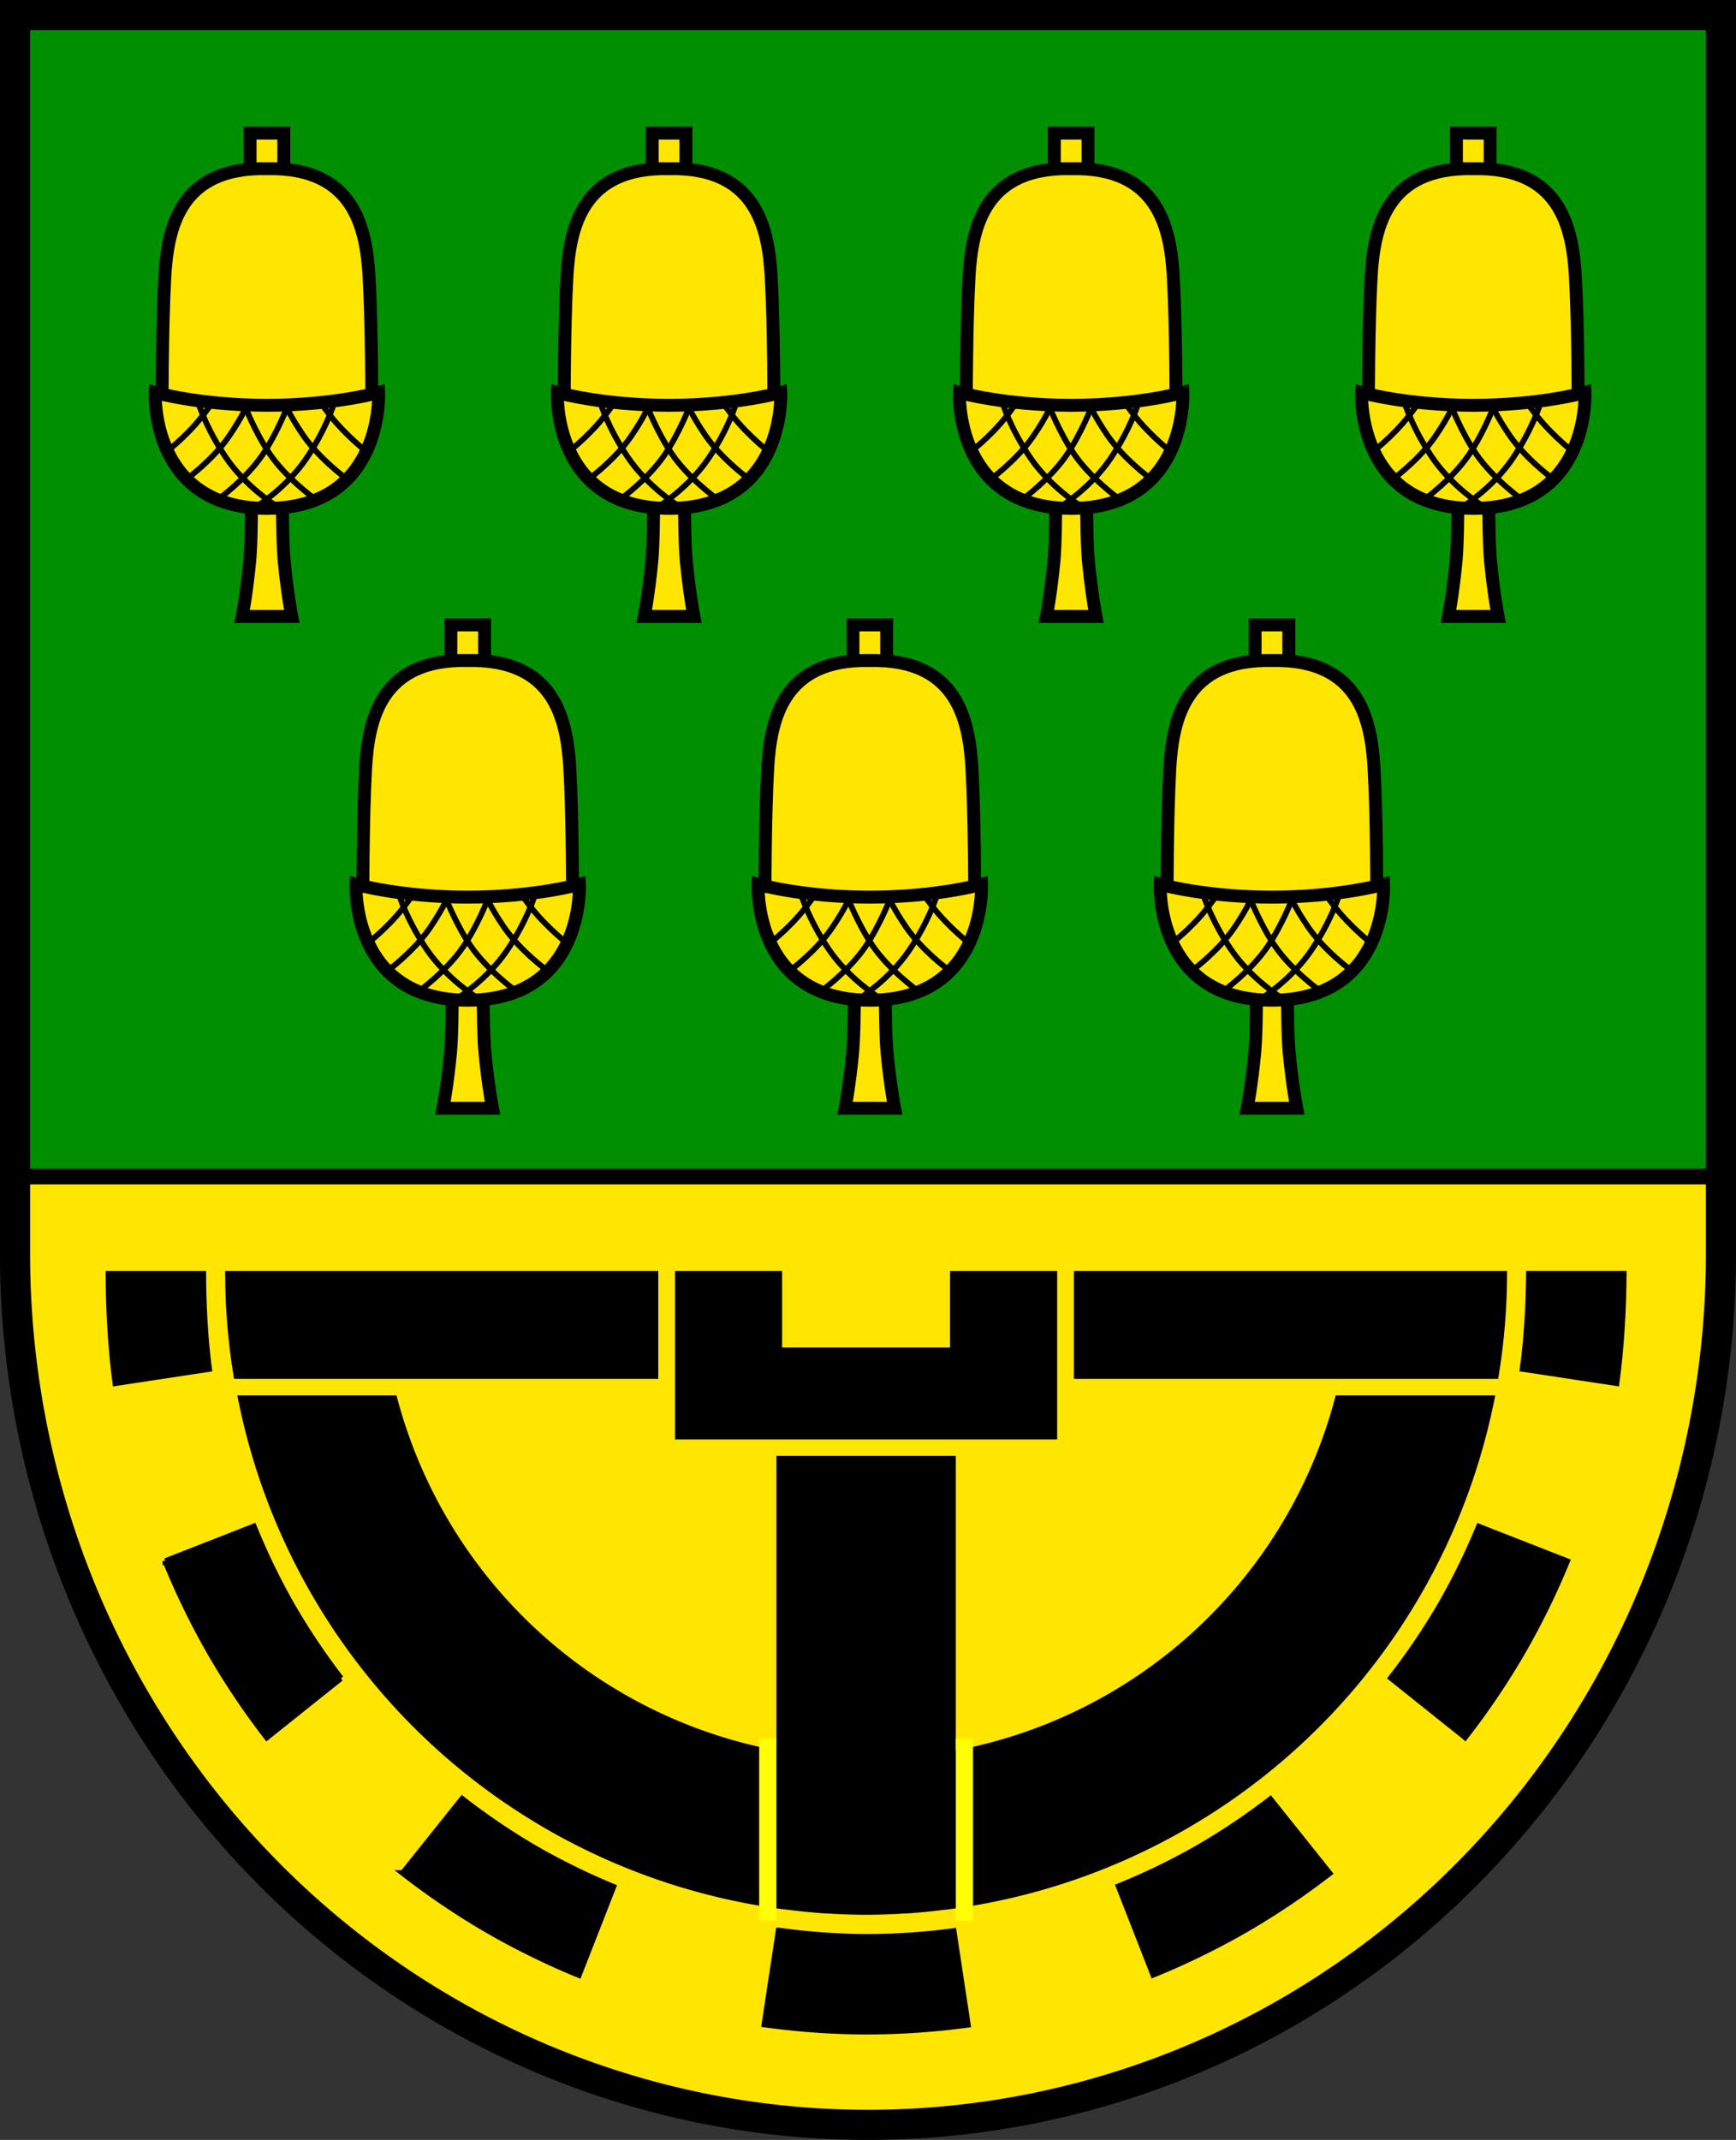 <?xml version="1.0" encoding="UTF-8" standalone="no"?>
<!-- Created with Inkscape (http://www.inkscape.org/) -->

<svg
   width="121.08mm"
   height="149.214mm"
   viewBox="0 0 121.08 149.214"
   version="1.1"
   id="svg5"
   inkscape:version="1.2.2 (732a01da63, 2022-12-09)"
   sodipodi:docname="DEU Südergellersen COA.svg"
   xmlns:inkscape="http://www.inkscape.org/namespaces/inkscape"
   xmlns:sodipodi="http://sodipodi.sourceforge.net/DTD/sodipodi-0.dtd"
   xmlns="http://www.w3.org/2000/svg"
   xmlns:svg="http://www.w3.org/2000/svg">
  <rect x="0" y="0" width="121.08" height="149.214" fill="#333333" stroke="none"/>
  <sodipodi:namedview
     id="namedview7"
     pagecolor="#9e9e9e"
     bordercolor="#666666"
     borderopacity="1.0"
     inkscape:showpageshadow="2"
     inkscape:pageopacity="0"
     inkscape:pagecheckerboard="0"
     inkscape:deskcolor="#8c8c8c"
     inkscape:document-units="mm"
     showgrid="false"
     inkscape:zoom="0.98175049"
     inkscape:cx="229.69176"
     inkscape:cy="282.65838"
     inkscape:current-layer="layer1" />
  <defs
     id="defs2" />
  <g
     inkscape:label="Ebene 1"
     inkscape:groupmode="layer"
     id="layer1"
     transform="translate(-551.079,-62.567)">
    <g
       id="g1449"
       transform="translate(506.878,-13.15)">
      <path
         id="path974"
         style="fill:#008f00;fill-opacity:1;stroke:none;stroke-width:2.1;stroke-dasharray:none"
         d="m 45.251,76.767 v 86.392 a 59.49,60.721 0 0 0 59.49,60.721 59.49,60.721 0 0 0 59.49,-60.721 V 76.767 Z" />
      <path
         id="rect1253"
         style="fill:#ffe600;fill-opacity:1;stroke:none;stroke-width:1.1;stroke-dasharray:none"
         d="m 45.251,157.754 v 5.405 a 59.49,60.721 0 0 0 59.49,60.721 59.49,60.721 0 0 0 59.49,-60.721 v -5.405 z" />
      <path
         id="path1258"
         style="fill:none;stroke:#000000;stroke-width:2.1;stroke-dasharray:none"
         d="m 45.251,76.767 v 86.392 a 59.49,60.721 0 0 0 59.49,60.721 59.49,60.721 0 0 0 59.49,-60.721 V 76.767 Z" />
      <path
         style="fill:none;stroke:#000000;stroke-width:1.1;stroke-dasharray:none"
         d="M 45.251,157.754 H 164.231"
         id="path1314" />
      <g
         id="g2624"
         transform="translate(-182.822,-11.655)">
        <path
           id="path1641"
           style="fill:#000000;stroke:#000000;stroke-width:0.4;stroke-dasharray:none"
           d="m 243.82,184.872 a 44.494,44.494 0 0 0 37.553,35.391 44.494,44.494 0 0 0 0.741,0.09 44.494,44.494 0 0 0 2.28,0.226 44.494,44.494 0 0 0 0.004,0 44.494,44.494 0 0 0 0.41,0.022 44.494,44.494 0 0 0 2.622,0.087 44.494,44.494 0 0 0 2.64,-0.087 44.494,44.494 0 0 0 0.386,-0.02 44.494,44.494 0 0 0 2.294,-0.226 44.494,44.494 0 0 0 0.737,-0.089 44.494,44.494 0 0 0 37.58,-35.395 h -10.729 a 34.038,34.038 0 0 1 -26.851,24.794 v -20.581 h -12.113 v 20.581 a 34.038,34.038 0 0 1 -26.851,-24.794 z" />
        <path
           id="path1880"
           style="fill:#000000;stroke:#000000;stroke-width:0.4;stroke-dasharray:none"
           d="m 281.333,221.986 -0.993,6.547 a 52.84,52.84 0 0 0 7.091,0.502 52.84,52.84 0 0 0 7.094,-0.481 l -0.991,-6.533 a 46.233,46.233 0 0 1 -6.102,0.407 46.233,46.233 0 0 1 -6.097,-0.442 z"
           inkscape:transform-center-x="-0.0016407542"
           inkscape:transform-center-y="49.315355" />
        <path
           id="path1945"
           style="fill:#000000;stroke:#000000;stroke-width:0.4;stroke-dasharray:none"
           d="m 305.045,218.9 2.413,6.166 a 52.84,52.84 0 0 0 6.391,-3.111 52.84,52.84 0 0 0 5.903,-3.963 l -4.125,-5.162 a 46.233,46.233 0 0 1 -5.081,3.404 46.233,46.233 0 0 1 -5.501,2.666 z"
           inkscape:transform-center-x="-24.968896"
           inkscape:transform-center-y="42.75303" />
        <path
           id="path1947"
           style="fill:#000000;stroke:#000000;stroke-width:0.4;stroke-dasharray:none"
           d="m 324.037,204.371 5.173,4.134 a 52.84,52.84 0 0 0 3.98,-5.89 52.84,52.84 0 0 0 3.13,-6.384 l -6.153,-2.408 a 46.233,46.233 0 0 1 -2.699,5.489 46.233,46.233 0 0 1 -3.431,5.059 z"
           inkscape:transform-center-x="-42.749146"
           inkscape:transform-center-y="24.968645" />
        <path
           id="path1949"
           style="fill:#000000;stroke:#000000;stroke-width:0.4;stroke-dasharray:none"
           inkscape:transform-center-x="-49.315356"
           inkscape:transform-center-y="-0.00164"
           d="m 333.663,176.194 v 0.002 c -0.013,2.04 -0.16,4.606 -0.442,6.626 l 6.547,0.993 c 0.326,-2.35 0.494,-5.248 0.502,-7.62 v -0.002 z"
           sodipodi:nodetypes="csccscc" />
        <path
           id="path1951"
           style="fill:#000000;stroke:#000000;stroke-width:0.4;stroke-dasharray:none"
           d="m 259.254,212.803 -4.134,5.173 a 52.84,52.84 0 0 0 5.89,3.98 52.84,52.84 0 0 0 6.384,3.13 l 2.408,-6.153 a 46.233,46.233 0 0 1 -5.489,-2.699 46.233,46.233 0 0 1 -5.059,-3.431 z"
           inkscape:transform-center-x="24.968649"
           inkscape:transform-center-y="42.74915" />
        <path
           id="path1953"
           style="fill:#000000;stroke:#000000;stroke-width:0.4;stroke-dasharray:none"
           d="m 244.725,193.811 -6.166,2.413 a 52.84,52.84 0 0 0 3.111,6.391 52.84,52.84 0 0 0 3.963,5.903 l 5.162,-4.125 a 46.233,46.233 0 0 1 -3.404,-5.081 46.233,46.233 0 0 1 -2.666,-5.501 z"
           inkscape:transform-center-x="42.753034"
           inkscape:transform-center-y="24.9689" />
        <path
           id="path1955"
           style="fill:#000000;stroke:#000000;stroke-width:0.4;stroke-dasharray:none"
           inkscape:transform-center-x="49.315354"
           inkscape:transform-center-y="0.00164"
           d="m 234.59,176.197 c 0.001,2.372 0.162,5.271 0.481,7.621 l 6.533,-0.991 c -0.27,-2.022 -0.406,-4.59 -0.407,-6.63 z"
           sodipodi:nodetypes="ccccc" />
        <path
           id="path2059"
           style="fill:#000000;stroke:#000000;stroke-width:0.4;stroke-dasharray:none"
           d="m 242.924,176.195 c 0.005,2.387 0.203,4.769 0.59,7.124 h 29.221 v -7.124 z"
           sodipodi:nodetypes="ccccc" />
        <path
           id="path2116"
           style="fill:#000000;stroke:#000000;stroke-width:0.4;stroke-dasharray:none"
           d="m 331.936,176.195 c -0.005,2.387 -0.203,4.769 -0.59,7.124 h -29.221 v -7.124 z"
           inkscape:transform-center-x="-29.482606"
           inkscape:transform-center-y="8.3425866"
           sodipodi:nodetypes="ccccc" />
        <path
           style="fill:none;stroke:#ffff00;stroke-width:1.2;stroke-dasharray:none"
           d="m 280.572,208.592 v 12.695"
           id="path2432"
           sodipodi:nodetypes="cc" />
        <path
           style="fill:none;stroke:#ffff00;stroke-width:1.2;stroke-dasharray:none"
           d="m 294.288,208.592 v 12.695"
           id="path2434"
           sodipodi:nodetypes="cc"
           inkscape:transform-center-x="-6.8578608"
           inkscape:transform-center-y="7.9441208" />
        <path
           id="path2498"
           style="fill:#000000;stroke:#000000;stroke-width:0.4;stroke-dasharray:none"
           d="m 274.304,176.195 v 11.346 H 287.43 300.556 v -11.346 h -7.069 v 5.339 H 287.43 281.374 v -5.339 z" />
      </g>
      <g
         id="g3402"
         transform="translate(-182.019,-11.861)">
        <g
           id="g3038">
          <g
             id="g2876">
            <path
               id="path2856"
               style="fill:#ffe600;fill-opacity:1;stroke:#000000;stroke-width:0.9;stroke-dasharray:none"
               d="m 327.858,120.356 c 0,0 0.117,3.948 -0.077,6.284 -0.222,2.336 -0.532,3.921 -0.532,3.921 h 1.728 5.1e-4 1.728 c 0,0 -0.31,-1.585 -0.533,-3.921 -0.194,-2.336 -0.077,-6.284 -0.077,-6.284 l -1.118,0.528 h -5.1e-4 z" />
            <rect
               style="fill:#ffe600;fill-opacity:1;stroke:#000000;stroke-width:0.9;stroke-dasharray:none"
               id="rect2798"
               width="2.351"
               height="4.061"
               x="327.801"
               y="96.857" />
            <path
               style="fill:#ffe600;fill-opacity:1;stroke:#000000;stroke-width:0.9;stroke-dasharray:none"
               d="m 336.291,116.016 c 0,0 0.003,-5.742 -0.194,-9.163 -0.197,-3.421 -1.069,-7.644 -7.121,-7.512 -6.052,-0.133 -6.924,4.09 -7.121,7.512 -0.197,3.421 -0.194,9.163 -0.194,9.163 z"
               id="path2758"
               sodipodi:nodetypes="cscscc" />
            <g
               id="g2752">
              <path
                 style="fill:#ffe600;fill-opacity:1;stroke:#000000;stroke-width:0.9;stroke-dasharray:none"
                 d="m 336.766,114.954 c 0,0 -3.169,0.885 -7.79,0.885 -4.621,-1e-5 -7.79,-0.885 -7.79,-0.885 0,0 -0.386,8.072 7.79,8.072 8.176,0 7.79,-8.072 7.79,-8.072 z"
                 id="path2690"
                 sodipodi:nodetypes="ccccc" />
              <g
                 id="g2729">
                <path
                   style="fill:none;stroke:#000000;stroke-width:0.4;stroke-dasharray:none"
                   d="m 330.422,115.879 c 0,0 -0.725,1.908 -1.78,3.448 -1.147,1.675 -3.059,3.059 -3.059,3.059"
                   id="path2717"
                   sodipodi:nodetypes="csc" />
                <path
                   style="fill:none;stroke:#000000;stroke-width:0.4;stroke-dasharray:none"
                   d="m 327.669,115.623 c 0,0 -0.293,0.846 -1.347,2.386 -1.147,1.675 -3.059,3.059 -3.059,3.059"
                   id="path2719"
                   sodipodi:nodetypes="csc" />
                <path
                   style="fill:none;stroke:#000000;stroke-width:0.4;stroke-dasharray:none"
                   d="m 325.211,115.544 c 0,0 -0.096,0.217 -0.679,0.971 -1.242,1.606 -2.754,2.705 -2.754,2.705"
                   id="path2721"
                   sodipodi:nodetypes="csc" />
                <path
                   style="fill:none;stroke:#000000;stroke-width:0.4;stroke-dasharray:none"
                   d="m 333.627,115.78 c 0,0 -0.518,1.719 -1.917,3.783 -1.36,2.006 -3.433,3.315 -3.433,3.315"
                   id="path2723"
                   sodipodi:nodetypes="csc" />
              </g>
              <g
                 id="g2739"
                 transform="matrix(-1,0,0,1,657.827,-0.079)">
                <path
                   style="fill:none;stroke:#000000;stroke-width:0.4;stroke-dasharray:none"
                   d="m 330.422,115.879 c 0,0 -0.725,1.908 -1.78,3.448 -1.147,1.675 -3.059,3.059 -3.059,3.059"
                   id="path2731"
                   sodipodi:nodetypes="csc" />
                <path
                   style="fill:none;stroke:#000000;stroke-width:0.4;stroke-dasharray:none"
                   d="m 327.669,115.623 c 0,0 -0.293,0.846 -1.347,2.386 -1.147,1.675 -3.059,3.059 -3.059,3.059"
                   id="path2733"
                   sodipodi:nodetypes="csc" />
                <path
                   style="fill:none;stroke:#000000;stroke-width:0.4;stroke-dasharray:none"
                   d="m 325.211,115.544 c 0,0 -0.096,0.217 -0.679,0.971 -1.242,1.606 -2.843,2.803 -2.843,2.803"
                   id="path2735"
                   sodipodi:nodetypes="csc" />
                <path
                   style="fill:none;stroke:#000000;stroke-width:0.4;stroke-dasharray:none"
                   d="m 333.627,115.78 c 0,0 -0.518,1.719 -1.917,3.783 -1.36,2.006 -3.433,3.315 -3.433,3.315"
                   id="path2737"
                   sodipodi:nodetypes="csc" />
              </g>
            </g>
          </g>
          <g
             id="g2908"
             transform="translate(-84.138)">
            <path
               id="path2878"
               style="fill:#ffe600;fill-opacity:1;stroke:#000000;stroke-width:0.9;stroke-dasharray:none"
               d="m 327.858,120.356 c 0,0 0.117,3.948 -0.077,6.284 -0.222,2.336 -0.532,3.921 -0.532,3.921 h 1.728 5.1e-4 1.728 c 0,0 -0.31,-1.585 -0.533,-3.921 -0.194,-2.336 -0.077,-6.284 -0.077,-6.284 l -1.118,0.528 h -5.1e-4 z" />
            <rect
               style="fill:#ffe600;fill-opacity:1;stroke:#000000;stroke-width:0.9;stroke-dasharray:none"
               id="rect2880"
               width="2.351"
               height="4.061"
               x="327.801"
               y="96.857" />
            <path
               style="fill:#ffe600;fill-opacity:1;stroke:#000000;stroke-width:0.9;stroke-dasharray:none"
               d="m 336.291,116.016 c 0,0 0.003,-5.742 -0.194,-9.163 -0.197,-3.421 -1.069,-7.644 -7.121,-7.512 -6.052,-0.133 -6.924,4.09 -7.121,7.512 -0.197,3.421 -0.194,9.163 -0.194,9.163 z"
               id="path2882"
               sodipodi:nodetypes="cscscc" />
            <g
               id="g2906">
              <path
                 style="fill:#ffe600;fill-opacity:1;stroke:#000000;stroke-width:0.9;stroke-dasharray:none"
                 d="m 336.766,114.954 c 0,0 -3.169,0.885 -7.79,0.885 -4.621,-1e-5 -7.79,-0.885 -7.79,-0.885 0,0 -0.386,8.072 7.79,8.072 8.176,0 7.79,-8.072 7.79,-8.072 z"
                 id="path2884"
                 sodipodi:nodetypes="ccccc" />
              <g
                 id="g2894">
                <path
                   style="fill:none;stroke:#000000;stroke-width:0.4;stroke-dasharray:none"
                   d="m 330.422,115.879 c 0,0 -0.725,1.908 -1.78,3.448 -1.147,1.675 -3.059,3.059 -3.059,3.059"
                   id="path2886"
                   sodipodi:nodetypes="csc" />
                <path
                   style="fill:none;stroke:#000000;stroke-width:0.4;stroke-dasharray:none"
                   d="m 327.669,115.623 c 0,0 -0.293,0.846 -1.347,2.386 -1.147,1.675 -3.059,3.059 -3.059,3.059"
                   id="path2888"
                   sodipodi:nodetypes="csc" />
                <path
                   style="fill:none;stroke:#000000;stroke-width:0.4;stroke-dasharray:none"
                   d="m 325.211,115.544 c 0,0 -0.096,0.217 -0.679,0.971 -1.242,1.606 -2.754,2.705 -2.754,2.705"
                   id="path2890"
                   sodipodi:nodetypes="csc" />
                <path
                   style="fill:none;stroke:#000000;stroke-width:0.4;stroke-dasharray:none"
                   d="m 333.627,115.78 c 0,0 -0.518,1.719 -1.917,3.783 -1.36,2.006 -3.433,3.315 -3.433,3.315"
                   id="path2892"
                   sodipodi:nodetypes="csc" />
              </g>
              <g
                 id="g2904"
                 transform="matrix(-1,0,0,1,657.827,-0.079)">
                <path
                   style="fill:none;stroke:#000000;stroke-width:0.4;stroke-dasharray:none"
                   d="m 330.422,115.879 c 0,0 -0.725,1.908 -1.78,3.448 -1.147,1.675 -3.059,3.059 -3.059,3.059"
                   id="path2896"
                   sodipodi:nodetypes="csc" />
                <path
                   style="fill:none;stroke:#000000;stroke-width:0.4;stroke-dasharray:none"
                   d="m 327.669,115.623 c 0,0 -0.293,0.846 -1.347,2.386 -1.147,1.675 -3.059,3.059 -3.059,3.059"
                   id="path2898"
                   sodipodi:nodetypes="csc" />
                <path
                   style="fill:none;stroke:#000000;stroke-width:0.4;stroke-dasharray:none"
                   d="m 325.211,115.544 c 0,0 -0.096,0.217 -0.679,0.971 -1.242,1.606 -2.843,2.803 -2.843,2.803"
                   id="path2900"
                   sodipodi:nodetypes="csc" />
                <path
                   style="fill:none;stroke:#000000;stroke-width:0.4;stroke-dasharray:none"
                   d="m 333.627,115.78 c 0,0 -0.518,1.719 -1.917,3.783 -1.36,2.006 -3.433,3.315 -3.433,3.315"
                   id="path2902"
                   sodipodi:nodetypes="csc" />
              </g>
            </g>
          </g>
          <g
             id="g2940"
             transform="translate(-56.092)">
            <path
               id="path2910"
               style="fill:#ffe600;fill-opacity:1;stroke:#000000;stroke-width:0.9;stroke-dasharray:none"
               d="m 327.858,120.356 c 0,0 0.117,3.948 -0.077,6.284 -0.222,2.336 -0.532,3.921 -0.532,3.921 h 1.728 5.1e-4 1.728 c 0,0 -0.31,-1.585 -0.533,-3.921 -0.194,-2.336 -0.077,-6.284 -0.077,-6.284 l -1.118,0.528 h -5.1e-4 z" />
            <rect
               style="fill:#ffe600;fill-opacity:1;stroke:#000000;stroke-width:0.9;stroke-dasharray:none"
               id="rect2912"
               width="2.351"
               height="4.061"
               x="327.801"
               y="96.857" />
            <path
               style="fill:#ffe600;fill-opacity:1;stroke:#000000;stroke-width:0.9;stroke-dasharray:none"
               d="m 336.291,116.016 c 0,0 0.003,-5.742 -0.194,-9.163 -0.197,-3.421 -1.069,-7.644 -7.121,-7.512 -6.052,-0.133 -6.924,4.09 -7.121,7.512 -0.197,3.421 -0.194,9.163 -0.194,9.163 z"
               id="path2914"
               sodipodi:nodetypes="cscscc" />
            <g
               id="g2938">
              <path
                 style="fill:#ffe600;fill-opacity:1;stroke:#000000;stroke-width:0.9;stroke-dasharray:none"
                 d="m 336.766,114.954 c 0,0 -3.169,0.885 -7.79,0.885 -4.621,-1e-5 -7.79,-0.885 -7.79,-0.885 0,0 -0.386,8.072 7.79,8.072 8.176,0 7.79,-8.072 7.79,-8.072 z"
                 id="path2916"
                 sodipodi:nodetypes="ccccc" />
              <g
                 id="g2926">
                <path
                   style="fill:none;stroke:#000000;stroke-width:0.4;stroke-dasharray:none"
                   d="m 330.422,115.879 c 0,0 -0.725,1.908 -1.78,3.448 -1.147,1.675 -3.059,3.059 -3.059,3.059"
                   id="path2918"
                   sodipodi:nodetypes="csc" />
                <path
                   style="fill:none;stroke:#000000;stroke-width:0.4;stroke-dasharray:none"
                   d="m 327.669,115.623 c 0,0 -0.293,0.846 -1.347,2.386 -1.147,1.675 -3.059,3.059 -3.059,3.059"
                   id="path2920"
                   sodipodi:nodetypes="csc" />
                <path
                   style="fill:none;stroke:#000000;stroke-width:0.4;stroke-dasharray:none"
                   d="m 325.211,115.544 c 0,0 -0.096,0.217 -0.679,0.971 -1.242,1.606 -2.754,2.705 -2.754,2.705"
                   id="path2922"
                   sodipodi:nodetypes="csc" />
                <path
                   style="fill:none;stroke:#000000;stroke-width:0.4;stroke-dasharray:none"
                   d="m 333.627,115.78 c 0,0 -0.518,1.719 -1.917,3.783 -1.36,2.006 -3.433,3.315 -3.433,3.315"
                   id="path2924"
                   sodipodi:nodetypes="csc" />
              </g>
              <g
                 id="g2936"
                 transform="matrix(-1,0,0,1,657.827,-0.079)">
                <path
                   style="fill:none;stroke:#000000;stroke-width:0.4;stroke-dasharray:none"
                   d="m 330.422,115.879 c 0,0 -0.725,1.908 -1.78,3.448 -1.147,1.675 -3.059,3.059 -3.059,3.059"
                   id="path2928"
                   sodipodi:nodetypes="csc" />
                <path
                   style="fill:none;stroke:#000000;stroke-width:0.4;stroke-dasharray:none"
                   d="m 327.669,115.623 c 0,0 -0.293,0.846 -1.347,2.386 -1.147,1.675 -3.059,3.059 -3.059,3.059"
                   id="path2930"
                   sodipodi:nodetypes="csc" />
                <path
                   style="fill:none;stroke:#000000;stroke-width:0.4;stroke-dasharray:none"
                   d="m 325.211,115.544 c 0,0 -0.096,0.217 -0.679,0.971 -1.242,1.606 -2.843,2.803 -2.843,2.803"
                   id="path2932"
                   sodipodi:nodetypes="csc" />
                <path
                   style="fill:none;stroke:#000000;stroke-width:0.4;stroke-dasharray:none"
                   d="m 333.627,115.78 c 0,0 -0.518,1.719 -1.917,3.783 -1.36,2.006 -3.433,3.315 -3.433,3.315"
                   id="path2934"
                   sodipodi:nodetypes="csc" />
              </g>
            </g>
          </g>
          <g
             id="g2972"
             transform="translate(-28.046)">
            <path
               id="path2942"
               style="fill:#ffe600;fill-opacity:1;stroke:#000000;stroke-width:0.9;stroke-dasharray:none"
               d="m 327.858,120.356 c 0,0 0.117,3.948 -0.077,6.284 -0.222,2.336 -0.532,3.921 -0.532,3.921 h 1.728 5.1e-4 1.728 c 0,0 -0.31,-1.585 -0.533,-3.921 -0.194,-2.336 -0.077,-6.284 -0.077,-6.284 l -1.118,0.528 h -5.1e-4 z" />
            <rect
               style="fill:#ffe600;fill-opacity:1;stroke:#000000;stroke-width:0.9;stroke-dasharray:none"
               id="rect2944"
               width="2.351"
               height="4.061"
               x="327.801"
               y="96.857" />
            <path
               style="fill:#ffe600;fill-opacity:1;stroke:#000000;stroke-width:0.9;stroke-dasharray:none"
               d="m 336.291,116.016 c 0,0 0.003,-5.742 -0.194,-9.163 -0.197,-3.421 -1.069,-7.644 -7.121,-7.512 -6.052,-0.133 -6.924,4.09 -7.121,7.512 -0.197,3.421 -0.194,9.163 -0.194,9.163 z"
               id="path2946"
               sodipodi:nodetypes="cscscc" />
            <g
               id="g2970">
              <path
                 style="fill:#ffe600;fill-opacity:1;stroke:#000000;stroke-width:0.9;stroke-dasharray:none"
                 d="m 336.766,114.954 c 0,0 -3.169,0.885 -7.79,0.885 -4.621,-1e-5 -7.79,-0.885 -7.79,-0.885 0,0 -0.386,8.072 7.79,8.072 8.176,0 7.79,-8.072 7.79,-8.072 z"
                 id="path2948"
                 sodipodi:nodetypes="ccccc" />
              <g
                 id="g2958">
                <path
                   style="fill:none;stroke:#000000;stroke-width:0.4;stroke-dasharray:none"
                   d="m 330.422,115.879 c 0,0 -0.725,1.908 -1.78,3.448 -1.147,1.675 -3.059,3.059 -3.059,3.059"
                   id="path2950"
                   sodipodi:nodetypes="csc" />
                <path
                   style="fill:none;stroke:#000000;stroke-width:0.4;stroke-dasharray:none"
                   d="m 327.669,115.623 c 0,0 -0.293,0.846 -1.347,2.386 -1.147,1.675 -3.059,3.059 -3.059,3.059"
                   id="path2952"
                   sodipodi:nodetypes="csc" />
                <path
                   style="fill:none;stroke:#000000;stroke-width:0.4;stroke-dasharray:none"
                   d="m 325.211,115.544 c 0,0 -0.096,0.217 -0.679,0.971 -1.242,1.606 -2.754,2.705 -2.754,2.705"
                   id="path2954"
                   sodipodi:nodetypes="csc" />
                <path
                   style="fill:none;stroke:#000000;stroke-width:0.4;stroke-dasharray:none"
                   d="m 333.627,115.78 c 0,0 -0.518,1.719 -1.917,3.783 -1.36,2.006 -3.433,3.315 -3.433,3.315"
                   id="path2956"
                   sodipodi:nodetypes="csc" />
              </g>
              <g
                 id="g2968"
                 transform="matrix(-1,0,0,1,657.827,-0.079)">
                <path
                   style="fill:none;stroke:#000000;stroke-width:0.4;stroke-dasharray:none"
                   d="m 330.422,115.879 c 0,0 -0.725,1.908 -1.78,3.448 -1.147,1.675 -3.059,3.059 -3.059,3.059"
                   id="path2960"
                   sodipodi:nodetypes="csc" />
                <path
                   style="fill:none;stroke:#000000;stroke-width:0.4;stroke-dasharray:none"
                   d="m 327.669,115.623 c 0,0 -0.293,0.846 -1.347,2.386 -1.147,1.675 -3.059,3.059 -3.059,3.059"
                   id="path2962"
                   sodipodi:nodetypes="csc" />
                <path
                   style="fill:none;stroke:#000000;stroke-width:0.4;stroke-dasharray:none"
                   d="m 325.211,115.544 c 0,0 -0.096,0.217 -0.679,0.971 -1.242,1.606 -2.843,2.803 -2.843,2.803"
                   id="path2964"
                   sodipodi:nodetypes="csc" />
                <path
                   style="fill:none;stroke:#000000;stroke-width:0.4;stroke-dasharray:none"
                   d="m 333.627,115.78 c 0,0 -0.518,1.719 -1.917,3.783 -1.36,2.006 -3.433,3.315 -3.433,3.315"
                   id="path2966"
                   sodipodi:nodetypes="csc" />
              </g>
            </g>
          </g>
        </g>
        <g
           id="g3286"
           transform="translate(-4.863,-16.359)">
          <g
             id="g3106"
             transform="translate(-65.272,50.654)">
            <path
               id="path3076"
               style="fill:#ffe600;fill-opacity:1;stroke:#000000;stroke-width:0.9;stroke-dasharray:none"
               d="m 327.858,120.356 c 0,0 0.117,3.948 -0.077,6.284 -0.222,2.336 -0.532,3.921 -0.532,3.921 h 1.728 5.1e-4 1.728 c 0,0 -0.31,-1.585 -0.533,-3.921 -0.194,-2.336 -0.077,-6.284 -0.077,-6.284 l -1.118,0.528 h -5.1e-4 z" />
            <rect
               style="fill:#ffe600;fill-opacity:1;stroke:#000000;stroke-width:0.9;stroke-dasharray:none"
               id="rect3078"
               width="2.351"
               height="4.061"
               x="327.801"
               y="96.857" />
            <path
               style="fill:#ffe600;fill-opacity:1;stroke:#000000;stroke-width:0.9;stroke-dasharray:none"
               d="m 336.291,116.016 c 0,0 0.003,-5.742 -0.194,-9.163 -0.197,-3.421 -1.069,-7.644 -7.121,-7.512 -6.052,-0.133 -6.924,4.09 -7.121,7.512 -0.197,3.421 -0.194,9.163 -0.194,9.163 z"
               id="path3080"
               sodipodi:nodetypes="cscscc" />
            <g
               id="g3104">
              <path
                 style="fill:#ffe600;fill-opacity:1;stroke:#000000;stroke-width:0.9;stroke-dasharray:none"
                 d="m 336.766,114.954 c 0,0 -3.169,0.885 -7.79,0.885 -4.621,-1e-5 -7.79,-0.885 -7.79,-0.885 0,0 -0.386,8.072 7.79,8.072 8.176,0 7.79,-8.072 7.79,-8.072 z"
                 id="path3082"
                 sodipodi:nodetypes="ccccc" />
              <g
                 id="g3092">
                <path
                   style="fill:none;stroke:#000000;stroke-width:0.4;stroke-dasharray:none"
                   d="m 330.422,115.879 c 0,0 -0.725,1.908 -1.78,3.448 -1.147,1.675 -3.059,3.059 -3.059,3.059"
                   id="path3084"
                   sodipodi:nodetypes="csc" />
                <path
                   style="fill:none;stroke:#000000;stroke-width:0.4;stroke-dasharray:none"
                   d="m 327.669,115.623 c 0,0 -0.293,0.846 -1.347,2.386 -1.147,1.675 -3.059,3.059 -3.059,3.059"
                   id="path3086"
                   sodipodi:nodetypes="csc" />
                <path
                   style="fill:none;stroke:#000000;stroke-width:0.4;stroke-dasharray:none"
                   d="m 325.211,115.544 c 0,0 -0.096,0.217 -0.679,0.971 -1.242,1.606 -2.754,2.705 -2.754,2.705"
                   id="path3088"
                   sodipodi:nodetypes="csc" />
                <path
                   style="fill:none;stroke:#000000;stroke-width:0.4;stroke-dasharray:none"
                   d="m 333.627,115.78 c 0,0 -0.518,1.719 -1.917,3.783 -1.36,2.006 -3.433,3.315 -3.433,3.315"
                   id="path3090"
                   sodipodi:nodetypes="csc" />
              </g>
              <g
                 id="g3102"
                 transform="matrix(-1,0,0,1,657.827,-0.079)">
                <path
                   style="fill:none;stroke:#000000;stroke-width:0.4;stroke-dasharray:none"
                   d="m 330.422,115.879 c 0,0 -0.725,1.908 -1.78,3.448 -1.147,1.675 -3.059,3.059 -3.059,3.059"
                   id="path3094"
                   sodipodi:nodetypes="csc" />
                <path
                   style="fill:none;stroke:#000000;stroke-width:0.4;stroke-dasharray:none"
                   d="m 327.669,115.623 c 0,0 -0.293,0.846 -1.347,2.386 -1.147,1.675 -3.059,3.059 -3.059,3.059"
                   id="path3096"
                   sodipodi:nodetypes="csc" />
                <path
                   style="fill:none;stroke:#000000;stroke-width:0.4;stroke-dasharray:none"
                   d="m 325.211,115.544 c 0,0 -0.096,0.217 -0.679,0.971 -1.242,1.606 -2.843,2.803 -2.843,2.803"
                   id="path3098"
                   sodipodi:nodetypes="csc" />
                <path
                   style="fill:none;stroke:#000000;stroke-width:0.4;stroke-dasharray:none"
                   d="m 333.627,115.78 c 0,0 -0.518,1.719 -1.917,3.783 -1.36,2.006 -3.433,3.315 -3.433,3.315"
                   id="path3100"
                   sodipodi:nodetypes="csc" />
              </g>
            </g>
          </g>
          <g
             id="g3138"
             transform="translate(-37.226,50.654)">
            <path
               id="path3108"
               style="fill:#ffe600;fill-opacity:1;stroke:#000000;stroke-width:0.9;stroke-dasharray:none"
               d="m 327.858,120.356 c 0,0 0.117,3.948 -0.077,6.284 -0.222,2.336 -0.532,3.921 -0.532,3.921 h 1.728 5.1e-4 1.728 c 0,0 -0.31,-1.585 -0.533,-3.921 -0.194,-2.336 -0.077,-6.284 -0.077,-6.284 l -1.118,0.528 h -5.1e-4 z" />
            <rect
               style="fill:#ffe600;fill-opacity:1;stroke:#000000;stroke-width:0.9;stroke-dasharray:none"
               id="rect3110"
               width="2.351"
               height="4.061"
               x="327.801"
               y="96.857" />
            <path
               style="fill:#ffe600;fill-opacity:1;stroke:#000000;stroke-width:0.9;stroke-dasharray:none"
               d="m 336.291,116.016 c 0,0 0.003,-5.742 -0.194,-9.163 -0.197,-3.421 -1.069,-7.644 -7.121,-7.512 -6.052,-0.133 -6.924,4.09 -7.121,7.512 -0.197,3.421 -0.194,9.163 -0.194,9.163 z"
               id="path3112"
               sodipodi:nodetypes="cscscc" />
            <g
               id="g3136">
              <path
                 style="fill:#ffe600;fill-opacity:1;stroke:#000000;stroke-width:0.9;stroke-dasharray:none"
                 d="m 336.766,114.954 c 0,0 -3.169,0.885 -7.79,0.885 -4.621,-1e-5 -7.79,-0.885 -7.79,-0.885 0,0 -0.386,8.072 7.79,8.072 8.176,0 7.79,-8.072 7.79,-8.072 z"
                 id="path3114"
                 sodipodi:nodetypes="ccccc" />
              <g
                 id="g3124">
                <path
                   style="fill:none;stroke:#000000;stroke-width:0.4;stroke-dasharray:none"
                   d="m 330.422,115.879 c 0,0 -0.725,1.908 -1.78,3.448 -1.147,1.675 -3.059,3.059 -3.059,3.059"
                   id="path3116"
                   sodipodi:nodetypes="csc" />
                <path
                   style="fill:none;stroke:#000000;stroke-width:0.4;stroke-dasharray:none"
                   d="m 327.669,115.623 c 0,0 -0.293,0.846 -1.347,2.386 -1.147,1.675 -3.059,3.059 -3.059,3.059"
                   id="path3118"
                   sodipodi:nodetypes="csc" />
                <path
                   style="fill:none;stroke:#000000;stroke-width:0.4;stroke-dasharray:none"
                   d="m 325.211,115.544 c 0,0 -0.096,0.217 -0.679,0.971 -1.242,1.606 -2.754,2.705 -2.754,2.705"
                   id="path3120"
                   sodipodi:nodetypes="csc" />
                <path
                   style="fill:none;stroke:#000000;stroke-width:0.4;stroke-dasharray:none"
                   d="m 333.627,115.78 c 0,0 -0.518,1.719 -1.917,3.783 -1.36,2.006 -3.433,3.315 -3.433,3.315"
                   id="path3122"
                   sodipodi:nodetypes="csc" />
              </g>
              <g
                 id="g3134"
                 transform="matrix(-1,0,0,1,657.827,-0.079)">
                <path
                   style="fill:none;stroke:#000000;stroke-width:0.4;stroke-dasharray:none"
                   d="m 330.422,115.879 c 0,0 -0.725,1.908 -1.78,3.448 -1.147,1.675 -3.059,3.059 -3.059,3.059"
                   id="path3126"
                   sodipodi:nodetypes="csc" />
                <path
                   style="fill:none;stroke:#000000;stroke-width:0.4;stroke-dasharray:none"
                   d="m 327.669,115.623 c 0,0 -0.293,0.846 -1.347,2.386 -1.147,1.675 -3.059,3.059 -3.059,3.059"
                   id="path3128"
                   sodipodi:nodetypes="csc" />
                <path
                   style="fill:none;stroke:#000000;stroke-width:0.4;stroke-dasharray:none"
                   d="m 325.211,115.544 c 0,0 -0.096,0.217 -0.679,0.971 -1.242,1.606 -2.843,2.803 -2.843,2.803"
                   id="path3130"
                   sodipodi:nodetypes="csc" />
                <path
                   style="fill:none;stroke:#000000;stroke-width:0.4;stroke-dasharray:none"
                   d="m 333.627,115.78 c 0,0 -0.518,1.719 -1.917,3.783 -1.36,2.006 -3.433,3.315 -3.433,3.315"
                   id="path3132"
                   sodipodi:nodetypes="csc" />
              </g>
            </g>
          </g>
          <g
             id="g3170"
             transform="translate(-9.18,50.654)">
            <path
               id="path3140"
               style="fill:#ffe600;fill-opacity:1;stroke:#000000;stroke-width:0.9;stroke-dasharray:none"
               d="m 327.858,120.356 c 0,0 0.117,3.948 -0.077,6.284 -0.222,2.336 -0.532,3.921 -0.532,3.921 h 1.728 5.1e-4 1.728 c 0,0 -0.31,-1.585 -0.533,-3.921 -0.194,-2.336 -0.077,-6.284 -0.077,-6.284 l -1.118,0.528 h -5.1e-4 z" />
            <rect
               style="fill:#ffe600;fill-opacity:1;stroke:#000000;stroke-width:0.9;stroke-dasharray:none"
               id="rect3142"
               width="2.351"
               height="4.061"
               x="327.801"
               y="96.857" />
            <path
               style="fill:#ffe600;fill-opacity:1;stroke:#000000;stroke-width:0.9;stroke-dasharray:none"
               d="m 336.291,116.016 c 0,0 0.003,-5.742 -0.194,-9.163 -0.197,-3.421 -1.069,-7.644 -7.121,-7.512 -6.052,-0.133 -6.924,4.09 -7.121,7.512 -0.197,3.421 -0.194,9.163 -0.194,9.163 z"
               id="path3144"
               sodipodi:nodetypes="cscscc" />
            <g
               id="g3168">
              <path
                 style="fill:#ffe600;fill-opacity:1;stroke:#000000;stroke-width:0.9;stroke-dasharray:none"
                 d="m 336.766,114.954 c 0,0 -3.169,0.885 -7.79,0.885 -4.621,-1e-5 -7.79,-0.885 -7.79,-0.885 0,0 -0.386,8.072 7.79,8.072 8.176,0 7.79,-8.072 7.79,-8.072 z"
                 id="path3146"
                 sodipodi:nodetypes="ccccc" />
              <g
                 id="g3156">
                <path
                   style="fill:none;stroke:#000000;stroke-width:0.4;stroke-dasharray:none"
                   d="m 330.422,115.879 c 0,0 -0.725,1.908 -1.78,3.448 -1.147,1.675 -3.059,3.059 -3.059,3.059"
                   id="path3148"
                   sodipodi:nodetypes="csc" />
                <path
                   style="fill:none;stroke:#000000;stroke-width:0.4;stroke-dasharray:none"
                   d="m 327.669,115.623 c 0,0 -0.293,0.846 -1.347,2.386 -1.147,1.675 -3.059,3.059 -3.059,3.059"
                   id="path3150"
                   sodipodi:nodetypes="csc" />
                <path
                   style="fill:none;stroke:#000000;stroke-width:0.4;stroke-dasharray:none"
                   d="m 325.211,115.544 c 0,0 -0.096,0.217 -0.679,0.971 -1.242,1.606 -2.754,2.705 -2.754,2.705"
                   id="path3152"
                   sodipodi:nodetypes="csc" />
                <path
                   style="fill:none;stroke:#000000;stroke-width:0.4;stroke-dasharray:none"
                   d="m 333.627,115.78 c 0,0 -0.518,1.719 -1.917,3.783 -1.36,2.006 -3.433,3.315 -3.433,3.315"
                   id="path3154"
                   sodipodi:nodetypes="csc" />
              </g>
              <g
                 id="g3166"
                 transform="matrix(-1,0,0,1,657.827,-0.079)">
                <path
                   style="fill:none;stroke:#000000;stroke-width:0.4;stroke-dasharray:none"
                   d="m 330.422,115.879 c 0,0 -0.725,1.908 -1.78,3.448 -1.147,1.675 -3.059,3.059 -3.059,3.059"
                   id="path3158"
                   sodipodi:nodetypes="csc" />
                <path
                   style="fill:none;stroke:#000000;stroke-width:0.4;stroke-dasharray:none"
                   d="m 327.669,115.623 c 0,0 -0.293,0.846 -1.347,2.386 -1.147,1.675 -3.059,3.059 -3.059,3.059"
                   id="path3160"
                   sodipodi:nodetypes="csc" />
                <path
                   style="fill:none;stroke:#000000;stroke-width:0.4;stroke-dasharray:none"
                   d="m 325.211,115.544 c 0,0 -0.096,0.217 -0.679,0.971 -1.242,1.606 -2.843,2.803 -2.843,2.803"
                   id="path3162"
                   sodipodi:nodetypes="csc" />
                <path
                   style="fill:none;stroke:#000000;stroke-width:0.4;stroke-dasharray:none"
                   d="m 333.627,115.78 c 0,0 -0.518,1.719 -1.917,3.783 -1.36,2.006 -3.433,3.315 -3.433,3.315"
                   id="path3164"
                   sodipodi:nodetypes="csc" />
              </g>
            </g>
          </g>
        </g>
      </g>
    </g>
  </g>
</svg>
